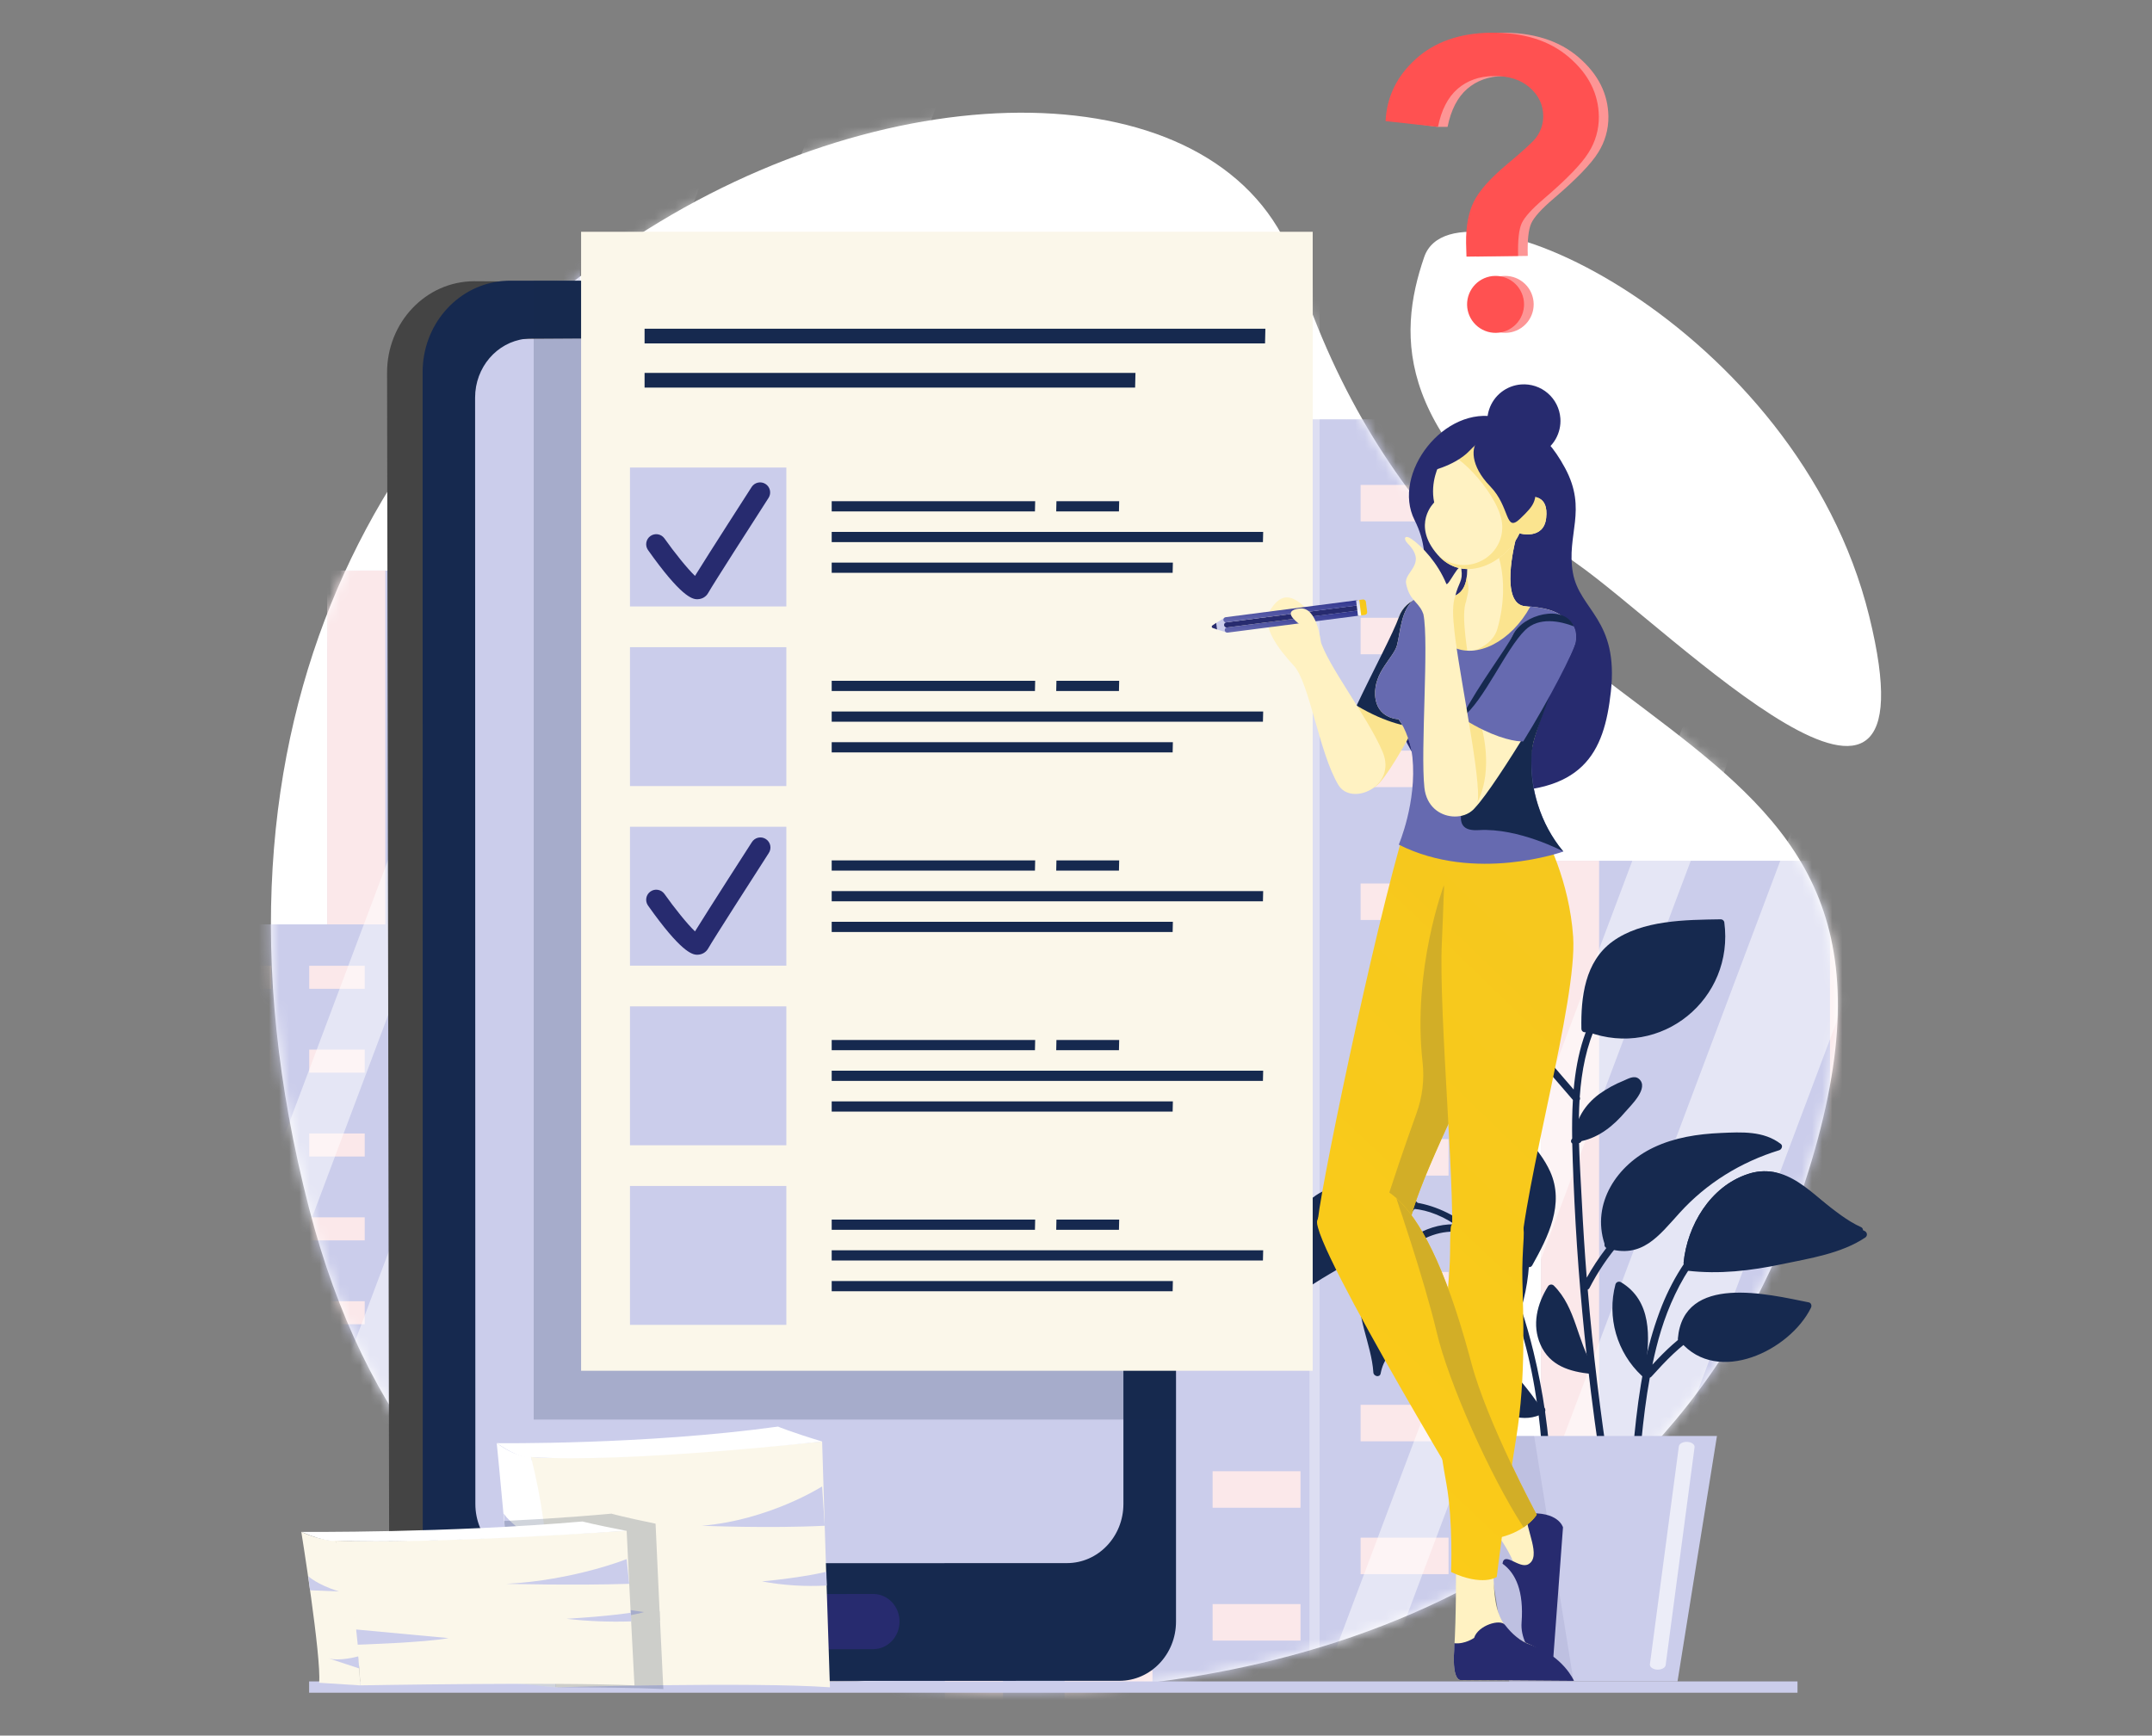 <svg width="212" height="171" viewBox="0 0 212 171" fill="none" xmlns="http://www.w3.org/2000/svg">
<rect x="0" y="0" width="212" height="171" fill="#808080" stroke="none"/>
<g clip-path="url(#clip0_6164_60731)">
<path d="M97.115 166.522C121.601 167.324 165.663 159.578 178.791 113.264C191.919 66.951 144.341 77.624 127.743 26.556C115.363 -11.511 5.141 21.286 30.452 119.071C41.581 162.061 75.865 165.825 97.115 166.522Z" fill="url(#paint0_linear_6164_60731)"/>
<path d="M155.245 55.468C137.389 43.007 137.598 33.202 140.299 25.332C143.36 16.408 177.11 32.154 184.14 60.706C191.17 89.257 164.682 62.053 155.245 55.468Z" fill="url(#paint1_linear_6164_60731)"/>
<mask id="mask0_6164_60731" style="mask-type:luminance" maskUnits="userSpaceOnUse" x="26" y="11" width="156" height="156">
<path d="M97.115 166.522C121.601 167.324 165.663 159.578 178.791 113.264C191.919 66.951 144.341 77.624 127.743 26.556C115.363 -11.511 5.141 21.286 30.452 119.071C41.581 162.061 75.865 165.825 97.115 166.522Z" fill="white"/>
</mask>
<g mask="url(#mask0_6164_60731)">
<path d="M44.459 56.216V50.227H54.394V21.6H57.133V50.227H67.834V56.216H73.565V176.242H32.229V56.216H44.459Z" fill="#CBCDEB"/>
<path d="M32.229 164.186H37.961L37.961 56.217H32.229L32.229 164.186Z" fill="#fbe8ea"/>
<path d="M52.898 176.242H94.234L94.234 84.808H52.898L52.898 176.242Z" fill="#CBCDEB"/>
<path d="M52.897 176.242H58.629L58.629 84.808H52.897L52.897 176.242Z" fill="#fbe8ea"/>
<path d="M82.535 91.164H88.467V88.703H82.535V91.164Z" fill="#fbe8ea"/>
<path d="M72.546 91.164H78.478V88.703H72.546V91.164Z" fill="#fbe8ea"/>
<path d="M82.535 100.129H88.467V97.668H82.535V100.129Z" fill="#fbe8ea"/>
<path d="M72.546 100.129H78.478V97.668H72.546V100.129Z" fill="#fbe8ea"/>
<path d="M62.56 100.129H68.492V97.668H62.56V100.129Z" fill="#fbe8ea"/>
<path d="M82.535 109.092H88.467V106.63H82.535V109.092Z" fill="#fbe8ea"/>
<path d="M62.56 109.092H68.492V106.63H62.56V109.092Z" fill="#fbe8ea"/>
<path d="M72.546 113.574H78.478V111.113H72.546V113.574Z" fill="#fbe8ea"/>
<path d="M82.535 118.055H88.467V115.593H82.535V118.055Z" fill="#fbe8ea"/>
<path d="M72.546 122.537H78.478V120.076H72.546V122.537Z" fill="#fbe8ea"/>
<path d="M82.535 127.02H88.467V124.557H82.535V127.02Z" fill="#fbe8ea"/>
<path d="M62.56 127.02H68.492V124.557H62.56V127.02Z" fill="#fbe8ea"/>
<path d="M82.535 135.303H88.467V132.841H82.535V135.303Z" fill="#fbe8ea"/>
<path d="M72.546 135.303H78.478V132.841H72.546V135.303Z" fill="#fbe8ea"/>
<path d="M82.535 144.266H88.467V141.804H82.535V144.266Z" fill="#fbe8ea"/>
<path d="M72.546 144.266H78.478V141.804H72.546V144.266Z" fill="#fbe8ea"/>
<path d="M62.56 144.266H68.492V141.804H62.56V144.266Z" fill="#fbe8ea"/>
<path d="M82.535 153.23H88.467V150.769H82.535V153.23Z" fill="#fbe8ea"/>
<path d="M62.56 153.23H68.492V150.769H62.56V153.23Z" fill="#fbe8ea"/>
<path d="M72.546 157.711H78.478V155.25H72.546V157.711Z" fill="#fbe8ea"/>
<path d="M62.56 157.711H68.492V155.25H62.56V157.711Z" fill="#fbe8ea"/>
<path d="M82.535 162.193H88.467V159.732H82.535V162.193Z" fill="#fbe8ea"/>
<path d="M72.546 166.676H78.478V164.214H72.546V166.676Z" fill="#fbe8ea"/>
<path d="M151.8 176.242H193.136V84.808H151.8V176.242Z" fill="#CBCDEB"/>
<path d="M151.8 176.242H157.533V84.808H151.8V176.242Z" fill="#fbe8ea"/>
<path d="M93.082 176.242H148.543L148.543 41.317H93.082L93.082 176.242Z" fill="#CBCDEB"/>
<path d="M93.082 176.242H98.813L98.813 41.317H93.082L93.082 176.242Z" fill="#fbe8ea"/>
<path d="M134.039 51.373H142.7V47.778H134.039V51.373Z" fill="#fbe8ea"/>
<path d="M119.457 51.373H128.118V47.778H119.457V51.373Z" fill="#fbe8ea"/>
<path d="M134.039 64.463H142.7V60.867H134.039V64.463Z" fill="#fbe8ea"/>
<path d="M119.457 64.463H128.118V60.867H119.457V64.463Z" fill="#fbe8ea"/>
<path d="M104.873 64.463H113.534V60.867H104.873V64.463Z" fill="#fbe8ea"/>
<path d="M134.039 77.553H142.7V73.957H134.039V77.553Z" fill="#fbe8ea"/>
<path d="M104.873 77.553H113.534V73.957H104.873V77.553Z" fill="#fbe8ea"/>
<path d="M119.457 84.098H128.118V80.502H119.457V84.098Z" fill="#fbe8ea"/>
<path d="M134.039 90.643H142.7V87.047H134.039V90.643Z" fill="#fbe8ea"/>
<path d="M119.457 97.188H128.118V93.592H119.457V97.188Z" fill="#fbe8ea"/>
<path d="M134.039 103.73H142.7V100.135H134.039V103.73Z" fill="#fbe8ea"/>
<path d="M104.873 103.73H113.534V100.135H104.873V103.73Z" fill="#fbe8ea"/>
<path d="M134.039 115.828H142.7V112.233H134.039V115.828Z" fill="#fbe8ea"/>
<path d="M119.457 115.828H128.118V112.233H119.457V115.828Z" fill="#fbe8ea"/>
<path d="M134.039 128.916H142.7V125.321H134.039V128.916Z" fill="#fbe8ea"/>
<path d="M119.457 128.916H128.118V125.321H119.457V128.916Z" fill="#fbe8ea"/>
<path d="M104.873 128.916H113.534V125.321H104.873V128.916Z" fill="#fbe8ea"/>
<path d="M134.039 142.006H142.7V138.41H134.039V142.006Z" fill="#fbe8ea"/>
<path d="M104.873 142.006H113.534V138.41H104.873V142.006Z" fill="#fbe8ea"/>
<path d="M119.457 148.551H128.118V144.956H119.457V148.551Z" fill="#fbe8ea"/>
<path d="M104.873 148.551H113.534V144.956H104.873V148.551Z" fill="#fbe8ea"/>
<path d="M134.039 155.096H142.7V151.5H134.039V155.096Z" fill="#fbe8ea"/>
<path d="M119.457 161.641H128.118V158.045H119.457V161.641Z" fill="#fbe8ea"/>
<path d="M134.039 168.186H142.7V164.59H134.039V168.186Z" fill="#fbe8ea"/>
<path d="M104.873 168.186H113.534V164.59H104.873V168.186Z" fill="#fbe8ea"/>
<path d="M180.28 176.242H234.637L234.637 51.373H180.28V176.242Z" fill="#CBCDEB"/>
<path d="M180.278 176.242H185.896L185.896 51.373H180.278L180.278 176.242Z" fill="#fbe8ea"/>
<path d="M4.61 176.242H39.619L39.619 91.073H4.61L4.61 176.242Z" fill="#CBCDEB"/>
<path d="M30.463 97.422H35.931V95.153H30.463V97.422Z" fill="#fbe8ea"/>
<path d="M21.257 97.422H26.725V95.153H21.257V97.422Z" fill="#fbe8ea"/>
<path d="M30.463 105.686H35.931V103.416H30.463V105.686Z" fill="#fbe8ea"/>
<path d="M21.257 105.686H26.725V103.416H21.257V105.686Z" fill="#fbe8ea"/>
<path d="M30.463 113.947H35.931V111.679H30.463V113.947Z" fill="#fbe8ea"/>
<path d="M21.257 118.078H26.725V115.809H21.257V118.078Z" fill="#fbe8ea"/>
<path d="M30.463 122.209H35.931V119.94H30.463V122.209Z" fill="#fbe8ea"/>
<path d="M21.257 126.342H26.725V124.072H21.257V126.342Z" fill="#fbe8ea"/>
<path d="M30.463 130.473H35.931V128.204H30.463V130.473Z" fill="#fbe8ea"/>
<path d="M30.463 138.107H35.931V135.838H30.463V138.107Z" fill="#fbe8ea"/>
<path d="M21.257 138.107H26.725V135.838H21.257V138.107Z" fill="#fbe8ea"/>
<path d="M30.463 146.369H35.931V144.1H30.463V146.369Z" fill="#fbe8ea"/>
<path d="M21.257 146.369H26.725V144.1H21.257V146.369Z" fill="#fbe8ea"/>
<path d="M30.463 154.633H35.931V152.363H30.463V154.633Z" fill="#fbe8ea"/>
<path d="M21.257 158.764H26.725V156.494H21.257V158.764Z" fill="#fbe8ea"/>
<path d="M30.463 162.895H35.931V160.625H30.463V162.895Z" fill="#fbe8ea"/>
<path d="M21.257 167.025H26.725V164.757H21.257V167.025Z" fill="#fbe8ea"/>
<path opacity="0.35" d="M130 0H129V169H130V0Z" fill="white"/>
<path opacity="0.5" d="M33.75 166.027H22.237L83.965 1.854H95.479L33.75 166.027Z" fill="white"/>
<path opacity="0.5" d="M13.418 166.027H7.662L69.389 1.854H75.147L13.418 166.027Z" fill="white"/>
<path opacity="0.5" d="M82.165 166.028H76.408L129.33 19.48V31.287L82.165 166.028Z" fill="white"/>
<path opacity="0.5" d="M156.356 166.027H144.842L206.569 1.854H218.083L156.356 166.027Z" fill="white"/>
<path opacity="0.5" d="M136.025 166.027H130.267L191.995 1.854H197.751L136.025 166.027Z" fill="white"/>
</g>
<path d="M177.077 165.664H30.452V166.777H177.077V165.664Z" fill="#CBCDEB"/>
<path d="M111.879 32.388L44.361 32.529L44.625 158.574L112.143 158.432L111.879 32.388Z" fill="#CBCDEB"/>
<path d="M46.707 27.709L85.744 27.944L85.754 33.253L65.985 33.294L51.893 33.379C47.145 33.389 43.307 37.428 43.314 42.401L43.496 145.076C43.505 150.05 47.362 154.073 52.111 154.063L85.972 154.136L85.993 165.284L46.958 165.667C42.211 165.678 38.354 161.654 38.344 156.68L38.132 36.733C38.117 31.759 41.959 27.72 46.707 27.709Z" fill="#444444"/>
<path d="M115.827 33.485C115.827 30.257 113.331 27.646 110.257 27.646L52.576 27.655H50.227C50.032 27.655 49.828 27.662 49.635 27.679C49.482 27.686 49.33 27.702 49.179 27.727C44.926 28.272 41.633 32.061 41.633 36.665L41.648 156.609C41.657 161.379 45.186 165.278 49.667 165.595C49.861 165.612 50.056 165.619 50.252 165.619H51.992L110.281 165.603C113.355 165.603 115.852 162.993 115.852 159.773V139.861L115.827 33.485ZM110.656 39.161L110.671 139.867V148.177C110.671 151.397 108.184 154.007 105.11 154.007L52.399 154.024C49.325 154.024 46.829 151.405 46.829 148.184L46.804 39.17C46.804 36.185 48.952 33.72 51.715 33.387C51.934 33.355 52.154 33.338 52.375 33.339H59.125L105.085 33.331C108.159 33.326 110.656 35.936 110.656 39.156V39.161Z" fill="#16294f"/>
<path d="M71.707 162.519L86.017 162.488C87.45 162.487 88.616 161.265 88.616 159.763C88.616 158.26 87.45 157.044 86.013 157.047L71.703 157.077C70.269 157.077 69.107 158.301 69.11 159.804C69.112 161.306 70.272 162.522 71.707 162.519Z" fill="#272B6F"/>
<path opacity="0.2" d="M115.852 139.861H52.576V27.641H110.255C113.329 27.641 115.825 30.251 115.825 33.479L115.852 139.861Z" fill="#16294f"/>
<path d="M169.863 90.843C169.842 90.766 169.796 90.698 169.732 90.65C169.669 90.602 169.591 90.576 169.511 90.576C166.071 90.631 161.76 90.641 158.847 92.768C156.135 94.749 155.728 98.246 155.788 101.362C155.796 101.695 156.165 101.786 156.374 101.645C156.384 101.645 156.39 101.657 156.401 101.661C163.63 104.366 170.888 98.425 169.863 90.843ZM153.205 104.914C153.232 102.52 152.675 100.098 150.837 98.436C148.729 96.528 145.678 95.444 143.187 94.149C142.934 94.019 142.527 94.244 142.657 94.562C143.784 97.424 143.626 100.934 145.618 103.425C147.314 105.545 150.176 106.258 152.712 105.476C152.902 105.311 153.069 105.122 153.21 104.914H153.205ZM175.44 112.716C173.744 111.405 171.567 111.538 169.521 111.628C167.251 111.726 164.969 112.074 162.901 113.057C159.297 114.77 156.767 118.553 158.069 122.557C158.047 122.646 158.06 122.739 158.105 122.818C158.15 122.897 158.224 122.955 158.311 122.981C161.745 124.069 163.399 121.775 165.471 119.492C168.121 116.567 171.513 114.484 175.278 113.326C175.513 113.254 175.667 112.894 175.44 112.716Z" fill="#16294f"/>
<path d="M183.656 121.268C183.611 121.252 183.567 121.232 183.524 121.21C182.067 120.583 180.762 119.394 179.436 118.25C179.436 118.244 179.428 118.244 179.421 118.235C177.97 116.982 176.491 115.797 174.763 115.479C174.749 115.474 174.734 115.472 174.719 115.473C173.86 115.323 172.976 115.396 172.154 115.685C168.48 116.909 166.218 120.737 165.856 124.416C165.85 124.491 165.87 124.566 165.913 124.628C165.907 124.651 165.9 124.665 165.892 124.688C165.876 124.743 165.871 124.801 165.879 124.858C165.887 124.915 165.907 124.97 165.939 125.018C165.97 125.066 166.011 125.108 166.059 125.139C166.108 125.17 166.163 125.19 166.22 125.197C169.369 125.567 172.46 125.204 175.548 124.555C178.282 123.98 181.378 123.513 183.749 121.932C184.016 121.749 183.947 121.385 183.656 121.268ZM178.186 128.317C174.167 127.511 165.859 125.466 165.292 131.873C165.287 131.913 165.289 131.954 165.3 131.993C165.311 132.032 165.329 132.069 165.354 132.101C165.379 132.132 165.411 132.159 165.446 132.178C165.482 132.197 165.521 132.209 165.562 132.213C169.211 136.494 176.306 133.098 178.403 128.851C178.504 128.656 178.433 128.366 178.186 128.317ZM152.71 115.429C151.644 113.068 149.168 110.63 146.728 109.741C146.504 109.658 146.265 109.87 146.267 110.091C146.308 114.743 145.166 122.063 150.225 124.635C150.259 124.65 150.295 124.66 150.331 124.664C150.466 124.867 150.795 124.942 150.947 124.664C152.508 121.878 154.148 118.613 152.71 115.429ZM139.537 118.389C137.066 116.369 133.163 115.93 130.289 117.39C126.302 119.414 127.018 124.216 126.409 127.917C126.351 128.275 126.727 128.525 127.019 128.271C130.959 124.816 136.453 123.459 139.461 118.933C139.654 118.819 139.755 118.567 139.537 118.389ZM139.562 122.05C139.516 121.977 139.444 121.923 139.361 121.899C139.278 121.875 139.19 121.882 139.111 121.919C139.063 121.847 138.989 121.797 138.905 121.777C138.82 121.757 138.732 121.77 138.657 121.813C136.681 122.896 134.366 124.41 133.978 126.795C133.513 129.642 135.113 132.421 135.294 135.225C135.32 135.612 135.93 135.755 136.011 135.324C136.516 132.628 139.31 131.402 140.337 128.974C141.183 126.987 140.736 123.845 139.562 122.05ZM151.745 138.59C149.425 135.332 147.04 132.548 143.01 131.527C142.719 131.454 142.416 131.787 142.599 132.057C143.506 133.421 143.488 134.969 144.248 136.344C144.698 137.16 145.437 137.768 146.212 138.252C147.929 139.339 150.146 140.324 152.061 139.226C152.45 139.014 152.131 138.436 151.745 138.59ZM156.977 134.743C156.97 134.705 156.956 134.67 156.937 134.637C155.347 132.093 155.273 128.856 153.072 126.665C153.032 126.626 152.984 126.597 152.931 126.58C152.878 126.562 152.822 126.557 152.768 126.564C152.713 126.571 152.66 126.591 152.613 126.621C152.567 126.651 152.528 126.691 152.499 126.739C151.42 128.467 150.897 130.543 151.757 132.481C152.686 134.576 154.637 135.15 156.764 135.368C157.137 135.41 157.198 134.952 156.977 134.743ZM161.448 106.291C160.993 105.912 160.388 106.291 159.938 106.48C159.086 106.824 158.278 107.268 157.531 107.803C156.153 108.83 155.205 110.286 155.119 112.005C155.108 112.048 155.105 112.093 155.111 112.137C155.111 112.188 155.1 112.236 155.1 112.287C155.1 112.7 155.672 112.749 155.802 112.43C157.567 112.043 158.962 110.905 160.119 109.542C160.651 108.917 162.51 107.18 161.448 106.291ZM162.247 135.031C162.192 134.979 162.141 134.925 162.093 134.867C162.548 131.757 162.741 128.155 159.679 126.327C159.63 126.3 159.576 126.283 159.52 126.28C159.465 126.276 159.409 126.285 159.357 126.306C159.305 126.327 159.259 126.36 159.222 126.401C159.185 126.443 159.157 126.492 159.142 126.546C158.722 128.14 158.742 129.819 159.197 131.403C159.653 132.988 160.529 134.42 161.732 135.547C162.074 135.879 162.589 135.359 162.247 135.031Z" fill="#16294f"/>
<path d="M183.342 120.906C181.993 120.307 180.726 119.271 179.436 118.256C179.436 118.249 179.428 118.249 179.421 118.241C177.937 117.069 176.44 115.916 174.763 115.485C174.749 115.48 174.734 115.477 174.719 115.479C173.86 115.328 172.976 115.401 172.153 115.691C168.48 116.915 166.217 120.742 165.856 124.422C165.85 124.497 165.87 124.572 165.913 124.634C165.907 124.656 165.899 124.671 165.892 124.693C165.955 124.691 166.017 124.674 166.072 124.643C166.127 124.613 166.175 124.569 166.21 124.517C166.286 124.507 166.357 124.469 166.407 124.411C167.603 123.139 168.878 121.948 170.132 120.73C170.737 120.147 171.328 119.411 172.013 118.928C173.47 117.886 174.724 118.08 176.253 118.527C178.082 119.057 179.751 120.011 181.413 120.917C182.033 121.266 182.637 121.859 183.344 121.537C183.402 121.508 183.45 121.462 183.482 121.406C183.515 121.349 183.53 121.284 183.526 121.219C183.531 121.155 183.516 121.09 183.483 121.034C183.45 120.977 183.401 120.933 183.342 120.906Z" fill="#16294f"/>
<path d="M151.066 133.175C150.719 131.762 150.324 130.331 149.849 128.935C149.849 128.922 149.863 128.915 149.867 128.902C150.514 126.702 150.774 124.407 150.638 122.118C150.704 122.109 150.766 122.081 150.816 122.038C150.867 121.994 150.903 121.937 150.922 121.873C151.341 120.545 151.52 119.154 151.452 117.763C151.43 117.296 150.7 117.294 150.724 117.763C150.769 118.721 150.692 119.68 150.494 120.618C150.347 119.528 150.112 118.452 149.792 117.4C149.655 116.951 148.951 117.143 149.089 117.593C150.11 120.882 150.22 124.386 149.407 127.733C148.725 125.994 147.868 124.333 146.719 122.863C144.019 119.406 139.11 117.305 135.222 118.936C135.219 118.864 135.192 118.796 135.145 118.742C135.098 118.688 135.034 118.651 134.964 118.638C134.231 118.456 133.47 118.421 132.724 118.535C131.978 118.648 131.262 118.909 130.618 119.301C130.216 119.543 130.583 120.174 130.985 119.931C132.035 119.286 133.288 119.057 134.498 119.288C133.533 119.843 132.701 120.603 132.06 121.514C131.786 121.895 132.418 122.256 132.69 121.883C134.553 119.296 137.942 118.483 140.909 119.445C141.757 119.726 142.561 120.124 143.299 120.626C140.194 120.561 137.838 122.64 135.714 124.712C135.378 125.039 135.893 125.553 136.23 125.228C136.654 124.816 137.078 124.402 137.524 124.008C137.402 124.743 137.379 125.492 137.457 126.234C137.504 126.696 138.234 126.7 138.185 126.234C138.083 125.287 138.155 124.33 138.397 123.409C138.409 123.364 138.411 123.316 138.404 123.27C139.906 122.083 141.584 121.219 143.646 121.362C143.722 121.371 143.8 121.351 143.862 121.306C143.924 121.26 143.967 121.193 143.981 121.117C145.635 122.423 146.935 124.191 147.879 126.07C149.753 129.795 150.822 134.056 151.427 138.321C149.933 137.942 148.584 137.131 147.549 135.989C147.231 135.641 146.718 136.159 147.034 136.504C147.558 137.078 148.159 137.577 148.819 137.988C148.398 137.991 147.977 137.962 147.561 137.901C147.103 137.83 146.904 138.537 147.367 138.604C148.061 138.716 148.765 138.752 149.467 138.71C149.532 138.707 149.594 138.686 149.647 138.65C149.701 138.614 149.743 138.564 149.77 138.505C150.313 138.758 150.882 138.952 151.466 139.086C151.489 139.089 151.512 139.089 151.536 139.086C151.803 141.154 151.96 143.214 152.059 145.209C152.081 145.676 152.811 145.68 152.787 145.209C152.604 141.151 152.027 137.121 151.066 133.175Z" fill="#16294f"/>
<path d="M163.162 118.192C162.51 118.665 161.883 119.171 161.282 119.708C161.627 118.417 162.197 117.197 162.966 116.104C163.236 115.719 162.604 115.354 162.336 115.736C161.388 117.078 160.728 118.602 160.397 120.211C160.377 120.306 160.395 120.405 160.448 120.487C158.818 122.079 157.426 123.897 156.314 125.885C156.115 123.373 155.954 120.858 155.829 118.339C155.742 116.551 155.603 114.548 155.552 112.486C156.4 111.349 157.288 110.231 158.599 109.615C159.023 109.416 158.653 108.788 158.231 108.986C157.119 109.507 156.284 110.373 155.535 111.318C155.535 110.351 155.547 109.377 155.605 108.411C155.636 108.361 155.654 108.305 155.657 108.246C155.661 108.188 155.65 108.13 155.625 108.076C155.992 102.93 157.533 98.067 162.466 95.794C162.89 95.598 162.521 94.969 162.097 95.165C160.928 95.695 159.863 96.43 158.951 97.333C158.911 96.627 159.025 95.92 159.286 95.262C159.457 94.826 158.756 94.636 158.583 95.069C158.223 96.001 158.121 97.014 158.289 97.999C158.293 98.013 158.298 98.026 158.305 98.039C156.207 100.541 155.337 103.883 155.026 107.347L151.858 103.669C151.914 103.642 151.96 103.598 151.99 103.544C152.021 103.489 152.033 103.427 152.025 103.365C151.969 102.35 151.629 101.372 151.046 100.54C150.777 100.16 150.144 100.524 150.416 100.908C150.847 101.516 151.13 102.217 151.242 102.954L150.064 101.588C149.758 101.233 149.245 101.749 149.549 102.104C151.349 104.194 153.149 106.283 154.95 108.372C154.872 109.644 154.862 110.927 154.88 112.18L154.831 112.244C154.805 112.275 154.787 112.311 154.775 112.35C154.764 112.388 154.761 112.429 154.767 112.469C154.772 112.508 154.785 112.547 154.806 112.581C154.827 112.615 154.854 112.645 154.887 112.668C154.912 113.896 154.961 115.094 155.006 116.22C155.239 122.033 155.676 127.831 156.317 133.614C155.005 132.889 154.284 131.523 153.63 130.213C153.418 129.789 152.792 130.161 153 130.582C153.751 132.084 154.611 133.656 156.207 134.386C156.268 134.413 156.336 134.422 156.403 134.413C156.823 138.127 157.321 141.829 157.898 145.52C157.971 145.982 158.674 145.786 158.6 145.327C157.653 139.265 156.923 133.176 156.412 127.061C156.486 127.034 156.547 126.978 156.581 126.907C158.229 123.705 160.608 120.935 163.524 118.822C163.906 118.548 163.542 117.916 163.162 118.192Z" fill="#16294f"/>
<path d="M175.218 118.767C173.76 118.742 172.318 119.074 171.018 119.736C171.557 119.159 172.143 118.627 172.769 118.146C173.136 117.865 172.769 117.232 172.4 117.517C171.184 118.445 170.11 119.546 169.212 120.784C169.18 120.827 169.159 120.876 169.149 120.929C166.684 122.865 164.861 125.819 163.725 128.64C163.048 130.355 162.514 132.124 162.129 133.927C161.723 133.244 161.493 132.478 161.242 131.724C161.04 131.122 160.857 130.576 160.298 130.226C159.9 129.976 159.532 130.606 159.93 130.854C160.52 131.223 160.657 132.291 160.869 132.904C161.081 133.501 161.305 134.07 161.672 134.583C161.704 134.63 161.746 134.668 161.795 134.695C161.844 134.722 161.899 134.737 161.955 134.738C161.072 139.145 160.827 143.725 160.404 148.138C160.359 148.604 161.089 148.602 161.134 148.138C161.527 144.03 161.781 139.828 162.525 135.741C162.584 135.723 162.637 135.69 162.678 135.645C164.056 134.123 165.482 132.594 167.219 131.537C167.741 132.022 168.359 132.392 169.034 132.622C169.48 132.775 169.67 132.071 169.228 131.92C168.74 131.753 168.287 131.498 167.891 131.168C168.378 130.913 168.887 130.702 169.411 130.539C169.86 130.405 169.669 129.7 169.217 129.837C168.528 130.046 167.863 130.331 167.235 130.685C167.179 130.69 167.125 130.708 167.077 130.736C167.028 130.765 166.987 130.804 166.956 130.851C165.382 131.789 164.047 133.085 162.784 134.455C163.025 133.307 163.3 132.169 163.648 131.048C164.351 128.776 165.465 126.258 167.017 124.158C167.029 124.159 167.042 124.159 167.055 124.158C167.882 123.882 168.734 123.685 169.599 123.569C170.061 123.506 169.865 122.804 169.406 122.866C168.865 122.943 168.329 123.052 167.801 123.191C169.703 120.995 172.161 119.453 175.221 119.511C175.692 119.505 175.692 118.776 175.218 118.767Z" fill="#16294f"/>
<path d="M169.143 141.479L168.563 145.09L167.521 151.559L165.257 165.665H148.675L146.409 151.559L145.368 145.09L144.789 141.479H169.143Z" fill="#CBCDEB"/>
<path opacity="0.08" d="M151.711 145.09L151.133 141.479H144.789L145.368 145.09L146.409 151.559L148.675 165.665H155.019L152.753 151.559L151.711 145.09Z" fill="#262A6E"/>
<path opacity="0.64" d="M163.313 164.501H163.247C162.823 164.478 162.505 164.24 162.538 163.971L165.388 142.511C165.424 142.241 165.793 142.036 166.227 142.063C166.661 142.089 166.969 142.325 166.936 142.593L164.088 164.054C164.053 164.31 163.713 164.501 163.313 164.501Z" fill="white"/>
<path d="M129.318 22.836H57.246V135.056H129.318V22.836Z" fill="#FBF7EA"/>
<path d="M77.465 46.066H62.061V59.751H77.465V46.066Z" fill="#CBCDEB"/>
<path d="M77.465 63.764H62.061V77.447H77.465V63.764Z" fill="#CBCDEB"/>
<path d="M77.465 81.459H62.061V95.144H77.465V81.459Z" fill="#CBCDEB"/>
<path d="M77.465 99.154H62.061V112.839H77.465V99.154Z" fill="#CBCDEB"/>
<path d="M77.465 116.85H62.061V130.533H77.465V116.85Z" fill="#CBCDEB"/>
<path d="M81.933 49.381V50.387H101.955L101.978 49.381H81.933Z" fill="#16294f"/>
<path d="M81.933 52.406V53.411H124.415L124.439 52.406H81.933Z" fill="#16294f"/>
<path d="M81.933 55.43V56.436H115.52L115.543 55.43H81.933Z" fill="#16294f"/>
<path d="M104.051 50.387H110.231L110.254 49.381H104.073L104.051 50.387Z" fill="#16294f"/>
<path d="M63.499 32.387V33.833H124.624L124.657 32.387H63.499Z" fill="#16294f"/>
<path d="M63.499 36.74V38.186H111.824L111.858 36.74H63.499Z" fill="#16294f"/>
<path d="M81.933 67.076V68.082H101.955L101.978 67.076H81.933Z" fill="#16294f"/>
<path d="M81.933 70.103V71.107H124.415L124.439 70.103H81.933Z" fill="#16294f"/>
<path d="M81.933 73.127V74.133H115.52L115.543 73.127H81.933Z" fill="#16294f"/>
<path d="M104.051 68.082H110.231L110.254 67.076H104.073L104.051 68.082Z" fill="#16294f"/>
<path d="M81.933 84.773V85.778H101.955L101.978 84.773H81.933Z" fill="#16294f"/>
<path d="M81.933 87.797V88.803H124.415L124.439 87.797H81.933Z" fill="#16294f"/>
<path d="M81.933 90.822V91.827H115.52L115.543 90.822H81.933Z" fill="#16294f"/>
<path d="M104.051 85.778H110.231L110.254 84.773H104.073L104.051 85.778Z" fill="#16294f"/>
<path d="M81.933 102.469V103.474H101.955L101.978 102.469H81.933Z" fill="#16294f"/>
<path d="M81.933 105.492V106.498H124.415L124.439 105.492H81.933Z" fill="#16294f"/>
<path d="M81.933 108.518V109.524H115.52L115.543 108.518H81.933Z" fill="#16294f"/>
<path d="M104.051 103.474H110.231L110.254 102.469H104.073L104.051 103.474Z" fill="#16294f"/>
<path d="M81.933 120.164V121.17H101.955L101.978 120.164H81.933Z" fill="#16294f"/>
<path d="M81.933 123.189V124.194H124.415L124.439 123.189H81.933Z" fill="#16294f"/>
<path d="M81.933 126.215V127.22H115.52L115.543 126.215H81.933Z" fill="#16294f"/>
<path d="M104.051 121.17H110.231L110.254 120.164H104.073L104.051 121.17Z" fill="#16294f"/>
<path d="M68.67 94.065C68.174 94.065 67.056 93.769 63.826 89.203C63.681 88.988 63.626 88.725 63.673 88.47C63.719 88.216 63.864 87.989 64.075 87.84C64.286 87.69 64.548 87.629 64.804 87.67C65.059 87.711 65.289 87.85 65.443 88.058C66.441 89.467 67.722 91.062 68.466 91.768C69.857 89.519 73.863 83.288 74.058 82.991C74.126 82.877 74.217 82.778 74.324 82.7C74.431 82.621 74.553 82.565 74.682 82.535C74.812 82.505 74.946 82.501 75.077 82.523C75.208 82.546 75.333 82.595 75.444 82.667C75.556 82.738 75.652 82.832 75.727 82.942C75.802 83.052 75.854 83.175 75.88 83.305C75.906 83.436 75.906 83.57 75.879 83.7C75.852 83.83 75.8 83.953 75.724 84.063C74.213 86.411 70.197 92.671 69.773 93.436C69.674 93.616 69.531 93.768 69.358 93.877C69.184 93.986 68.985 94.049 68.78 94.061C68.747 94.064 68.711 94.065 68.67 94.065ZM68.67 59.039C68.174 59.039 67.056 58.742 63.826 54.176C63.681 53.961 63.626 53.699 63.673 53.444C63.719 53.189 63.864 52.963 64.075 52.813C64.286 52.663 64.548 52.603 64.804 52.643C65.059 52.684 65.289 52.823 65.443 53.031C66.441 54.441 67.722 56.035 68.466 56.741C69.857 54.492 73.863 48.267 74.058 47.964C74.203 47.749 74.426 47.6 74.68 47.548C74.934 47.495 75.198 47.545 75.416 47.685C75.634 47.825 75.788 48.045 75.846 48.298C75.904 48.551 75.86 48.816 75.724 49.037C74.213 51.384 70.197 57.645 69.773 58.41C69.675 58.59 69.532 58.742 69.358 58.851C69.184 58.96 68.985 59.023 68.78 59.034C68.747 59.037 68.711 59.039 68.67 59.039Z" fill="#272B6F"/>
<path d="M149.415 154.991C149.131 153.613 148.265 152.173 147.083 150.603L150.276 148.568C151.114 149.973 151.386 150.764 152.993 152.449C154.053 153.563 153.199 157.066 150.529 157.723C150.398 157.753 149.833 157.03 149.415 154.991Z" fill="#FFF2C2"/>
<path d="M150.56 154.12C149.671 154.616 148.184 152.807 148.016 154.061C149.337 155.015 150.123 156.791 149.895 159.868C149.683 162.671 152.894 165.026 152.894 165.026L153.975 150.483C153.975 150.483 153.54 148.853 150.371 149.132C150.262 150.655 151.903 153.371 150.56 154.12Z" fill="#272B6F"/>
<path d="M150.655 162.003C146.123 160.079 147.588 155.707 146.854 152.898L143.434 154.187C143.434 154.187 143.473 159.307 143.254 162.569C143.034 165.83 143.963 165.537 143.963 165.537L155.06 165.618C155.06 165.618 153.816 163.344 150.655 162.003Z" fill="#FFF2C2"/>
<path d="M150.761 162.047C149.779 161.715 148.959 161.005 148.262 160.1C147.812 159.464 145.597 160.145 145.221 161.372C145.221 161.372 144.331 162.014 143.273 161.902C143.273 162.128 143.268 162.348 143.254 162.561C143.033 165.824 143.963 165.529 143.963 165.529L155.06 165.611C155.06 165.611 154.018 163.146 150.761 162.047Z" fill="#272B6F"/>
<path d="M138.469 81.389C135.411 91.3 129.573 119.437 129.811 120.667C130.092 122.117 137.538 127.014 138.802 120.765C140.77 111.041 159.032 84.619 147.23 76.867C142.899 74.024 139.401 78.376 138.469 81.389Z" fill="url(#paint2_linear_6164_60731)"/>
<path d="M150.372 80.671C149.663 79.096 148.64 77.794 147.23 76.868C147.101 76.784 146.973 76.707 146.846 76.634L146.804 76.611C146.203 76.265 145.537 76.047 144.848 75.969C146.081 83.619 145.577 91.049 144.311 97.633L142.246 87.215C142.246 87.215 139.11 95.506 140.145 104.68C140.33 106.374 140.124 108.089 139.542 109.691C136.975 116.818 135.659 121.457 135.269 122.061C135.859 121.743 136.944 122.32 138.025 122.67C138.369 122.203 138.64 121.579 138.804 120.762C140.519 112.281 154.638 91.085 150.372 80.671Z" fill="#D2AE27"/>
<path d="M154.975 92.284C154.602 86.839 152.357 82.388 151.57 81.17C150.276 79.17 146.193 77.656 144.099 80.828C142.005 84 142.39 85.706 142.044 92.806C141.697 99.906 143.548 118.693 142.952 123.881C142.356 129.069 149.366 131.974 149.734 124.343C150.102 116.712 155.407 98.583 154.975 92.284Z" fill="url(#paint3_linear_6164_60731)"/>
<path d="M149.973 125.993C149.947 124.519 150.013 123.465 150.1 121.995C150.47 115.733 143.064 119.295 142.918 120.948C142.734 123.022 143.138 124.177 142.11 131.296C141.082 138.415 141.832 142.487 142.498 146.242C143.164 149.996 142.949 154.887 142.949 154.887C146.061 156.335 147.45 155.375 147.45 155.375C147.45 155.375 148.373 147.751 149.367 141.658C150.36 135.565 150.039 129.436 149.973 125.993Z" fill="url(#paint4_linear_6164_60731)"/>
<path d="M151.387 149.237C151.387 149.237 151.05 149.802 150.221 150.392C150.18 150.423 150.135 150.454 150.089 150.483C149.359 150.975 148.287 151.468 146.789 151.657C146.789 151.657 129.072 122.497 129.765 120.24C130.076 119.219 133.369 114.294 137.554 118.04C139.81 120.06 142.324 124.597 144.769 133.622C144.83 133.834 144.887 134.053 144.944 134.271C146.526 140.238 151.387 149.237 151.387 149.237Z" fill="url(#paint5_linear_6164_60731)"/>
<path d="M149.851 37.877C149.141 37.931 148.462 38.194 147.901 38.633C147.34 39.072 146.922 39.668 146.699 40.345C146.476 41.022 146.459 41.749 146.65 42.436C146.841 43.122 147.23 43.737 147.77 44.202C148.31 44.667 148.975 44.961 149.683 45.048C150.39 45.135 151.107 45.011 151.743 44.69C152.379 44.37 152.907 43.868 153.258 43.248C153.609 42.629 153.769 41.919 153.717 41.208C153.682 40.735 153.555 40.274 153.342 39.851C153.129 39.427 152.834 39.05 152.475 38.741C152.116 38.431 151.699 38.196 151.249 38.048C150.799 37.9 150.324 37.842 149.851 37.877Z" fill="#272B6F"/>
<path d="M154.949 56.426C154.286 52.702 156.414 50.261 154.179 46.114C151.945 41.968 149.747 41.645 147.629 41.132C142.258 39.838 137.064 46.696 139.353 51.239C141.473 55.442 139.702 58.9 138.134 62.54C136.566 66.18 136.412 77.458 146.209 77.941C156.005 78.424 158.025 74.15 158.689 68.167C159.484 61.005 155.608 60.151 154.949 56.426Z" fill="#272B6F"/>
<path d="M135.591 77.423C135.413 77.565 135.219 77.683 135.012 77.776C133.124 78.624 130.833 77.001 131.585 74.637C132.267 72.496 136.828 63.575 137.824 60.771C138.9 57.741 144.339 58.109 143.925 61.737C143.837 62.517 142.219 66.027 140.364 69.659C138.285 73.733 136.472 76.732 135.591 77.423Z" fill="#FBE48F"/>
<path d="M137.63 61.332C137.082 64.255 134.271 73.717 133.973 75.944C133.871 76.66 134.007 77.39 134.36 78.021C134.42 77.602 135.791 71.137 136.149 69.497C136.842 66.302 138.262 61.836 141.458 60.381C142.271 60.001 143.17 59.844 144.064 59.927C142.279 58.733 137.906 59.851 137.63 61.332Z" fill="#FBE48F"/>
<path d="M142.417 58.91C143.454 59.302 144.203 60.202 144.041 61.619C144.014 61.863 143.873 62.379 143.636 63.089C142.61 66.037 141.331 68.891 139.814 71.618C138.925 71.694 136.616 71.294 133.643 69.519C135.288 66.04 137.269 62.342 137.825 60.771C138.479 58.924 140.8 58.295 142.417 58.91Z" fill="#16294f"/>
<path d="M150.896 73.877C151.155 72.364 151.778 70.992 153.451 65.821C154.104 63.807 154.829 62.244 154.368 61.302C153.784 60.111 151.752 59.811 150.296 59.733C147.666 59.589 149.279 53.316 149.279 53.316C148.947 51.971 144.564 51.964 144.535 56.206C144.507 60.448 140.44 58.268 139.403 58.998C137.981 60.001 137.959 62.358 137.618 63.59C137.276 64.822 135.341 66.201 135.468 68.511C135.595 70.822 137.77 70.86 137.77 70.86C138.498 71.794 139.042 73.429 139.229 74.564C139.674 77.275 138.911 80.182 138.911 80.182C146.443 83.987 151.965 81.06 151.965 81.06C151.965 81.06 150.122 78.409 150.896 73.877Z" fill="#FFF2C2"/>
<path d="M150.296 59.734C147.666 59.59 149.279 53.317 149.279 53.317C149.094 52.575 147.661 52.238 146.417 52.815C147.221 53.069 148.972 56.767 147.515 61.952C147.102 63.425 145.443 64.218 143.945 64.428C143.945 64.428 153.204 66.581 153.449 65.822C154.104 63.807 151.752 59.812 150.296 59.734Z" fill="#FBE48F"/>
<path d="M144.284 61.863C144.114 59.907 144.423 59.282 144.423 59.282C144.786 57.77 144.674 58.021 144.503 56.781C144.504 56.777 144.504 56.773 144.503 56.77C144.171 59.819 141.255 58.698 139.879 58.849C140.258 59.671 140.821 59.925 141.187 60.701C141.226 60.786 141.265 60.883 141.303 60.99C141.864 63.754 141.004 74.405 141.4 78.067C141.799 81.771 146.594 81.602 146.685 79.073C146.798 75.916 144.518 65.425 144.287 61.868C144.287 61.866 144.286 61.864 144.284 61.863Z" fill="#FBE48F"/>
<path d="M153.977 83.858C154.001 83.884 154.015 83.897 154.015 83.897C154.015 83.897 145.323 87.021 137.797 83.218C137.797 83.218 139.59 79.05 139.143 74.607C139.027 73.462 138.501 71.794 137.771 70.861C137.771 70.861 135.596 70.824 135.471 68.513C135.346 66.202 137.273 64.822 137.618 63.59C137.962 62.357 137.981 60.001 139.404 59.001C139.699 58.789 140.243 58.818 140.87 58.867C140.744 61.031 141.506 62.895 143.053 63.707C145.458 64.969 148.877 63.206 150.755 59.764C151.433 59.81 152.104 59.934 152.753 60.132C153.477 60.367 154.088 60.733 154.367 61.304C154.393 61.356 154.416 61.41 154.433 61.466C154.751 62.42 154.07 63.922 153.451 65.823C151.779 70.993 151.001 72.345 150.896 73.879C150.866 74.331 150.855 74.766 150.862 75.19C150.878 76.54 151.082 77.88 151.469 79.174C151.481 79.222 151.497 79.272 151.515 79.322C152.353 82.016 153.732 83.594 153.977 83.858Z" fill="#666AB0"/>
<path d="M153.977 83.857C154.001 83.883 154.015 83.896 154.015 83.896C154.015 83.896 149.626 81.55 145.665 81.788C142.848 81.956 144.1 79.518 144.865 76.8L145.873 73.21C146.468 73.118 147.027 72.862 147.485 72.471C147.944 72.08 148.285 71.569 148.471 70.996C149.001 69.338 148.057 67.335 146.333 66.849C146.333 66.849 154.087 60.732 154.366 61.303C154.392 61.355 154.415 61.41 154.432 61.465C154.763 62.419 154.181 63.954 153.562 65.859C151.891 71.028 151.089 72.378 150.929 73.921C150.885 74.355 150.864 74.776 150.861 75.186C150.858 76.537 151.062 77.881 151.468 79.17C151.48 79.218 151.496 79.268 151.514 79.318C152.039 80.974 152.875 82.514 153.977 83.857Z" fill="#16294f"/>
<path d="M131.844 77.334C129.947 74.162 128.997 67.247 127.462 65.591C125.927 63.935 124.192 61.645 125.118 60.138C125.891 58.882 126.775 58.369 128.115 59.446C128.963 60.13 129.407 60.547 130.045 62.996C130.683 65.446 134.782 70.673 136.214 74.099C137.634 77.494 133.128 79.48 131.844 77.334ZM149.63 49.033C149.63 49.033 147.574 43.757 145.799 43.657C144.023 43.558 142.619 43.75 141.817 45.716C141.817 45.716 140.85 47.462 141.287 49.509C141.287 49.509 139.014 51.67 141.622 54.653C144.231 57.636 148.386 55.413 149.687 52.551C149.687 52.551 152.077 53.24 152.317 51.028C152.556 48.816 151.112 48.749 149.63 49.033Z" fill="#FFF2C2"/>
<path d="M149.63 49.032C149.63 49.032 147.574 43.757 145.799 43.657C144.379 43.578 143.2 43.688 142.372 44.74C143.544 44.402 147.876 48.972 147.99 51.773C148.106 54.624 145.128 56.479 142.631 55.32C142.333 55.18 142.049 55.012 141.783 54.818C144.4 57.544 148.417 55.356 149.692 52.55C149.692 52.55 152.082 53.239 152.322 51.027C152.562 48.815 151.111 48.748 149.63 49.032Z" fill="#FBE48F"/>
<path d="M140.482 46.522C140.482 46.522 143.254 46.007 144.788 44.392C146.323 42.776 147.151 43.022 147.151 43.022C142.31 41.069 140.482 46.522 140.482 46.522Z" fill="#272B6F"/>
<path d="M145.657 43.357C144.915 43.993 144.809 45.867 146.804 47.915C148.798 49.963 148.245 52.544 149.756 51.104C151.266 49.663 151.277 49.431 151.366 47.519C151.455 45.606 147.285 41.963 145.657 43.357Z" fill="#272B6F"/>
<path d="M155.184 63.248C155.043 64.167 152.41 68.866 149.818 73.046C147.772 76.345 145.747 79.326 144.992 79.872C142.978 81.322 140.163 79.504 141.1 76.923C141.442 75.983 142.824 73.567 144.35 70.937C145.849 68.354 147.484 65.559 148.411 63.746C148.606 63.441 148.779 63.122 148.929 62.792C149.827 60.707 153.131 59.963 154.583 61.162C155.066 61.63 155.326 62.324 155.184 63.248Z" fill="#FFF2C2"/>
<path d="M145.935 71.594C145.935 71.594 147.192 75.671 145.585 78.971C143.978 82.272 144.048 72.047 144.048 72.047L144.869 70.775L145.935 71.594Z" fill="#FBE48F"/>
<path d="M155.234 63.211C155.093 64.12 152.629 68.894 150.06 73.046C149.989 73.046 149.908 73.046 149.816 73.046C148.845 73 146.842 72.493 144.348 70.937C144.225 70.861 144.102 70.783 143.979 70.702C145.444 67.901 147.393 65.402 148.408 63.746C148.603 63.441 148.777 63.122 148.927 62.792C149.825 60.707 153.129 59.963 154.581 61.162C155.1 61.586 155.382 62.26 155.234 63.211Z" fill="#666AB0"/>
<path d="M150.256 62.073C151.609 60.757 153.701 61.19 155.049 61.715C154.074 59.464 150.013 60.538 149.048 62.552C148.326 64.055 145.762 67.291 143.979 70.702L144.016 70.727C146.204 69.059 148.321 63.954 150.256 62.073Z" fill="#16294f"/>
<path d="M143.2 61.394C143.029 59.437 143.337 58.813 143.337 58.813C143.701 57.301 144.133 57.319 143.964 56.079C143.838 55.158 142.633 57.887 142.48 57.517C141.632 55.468 140.124 53.862 139.1 53.135C138.348 52.605 138.217 53.085 138.676 53.547C140.67 55.569 138.298 56.326 138.518 57.485C138.825 59.102 139.628 59.229 140.108 60.232C140.147 60.316 140.186 60.414 140.224 60.521C140.786 63.285 139.925 73.936 140.321 77.598C140.719 81.301 145.515 81.132 145.606 78.604C145.718 75.447 143.439 64.957 143.208 61.4L143.2 61.394Z" fill="#FFF2C2"/>
<path d="M151.387 149.236C151.387 149.236 151.05 149.801 150.221 150.392C150.18 150.422 150.135 150.454 150.089 150.485C146.739 145.342 142.678 136.13 141.537 131.271C140.915 128.634 139.886 125.221 139.009 122.473C138.363 120.459 137.804 118.788 137.554 118.047C139.81 120.067 142.324 124.604 144.77 133.629C144.83 133.841 144.887 134.06 144.945 134.279C146.526 140.238 151.387 149.236 151.387 149.236Z" fill="#D2AE27"/>
<path d="M119.818 61.37L119.901 62.021L120.905 62.336L120.712 60.815L119.818 61.37Z" fill="#CBCDEB"/>
<path d="M133.69 59.137L133.883 60.658L134.452 60.586C134.486 60.581 134.52 60.57 134.55 60.553C134.581 60.535 134.608 60.512 134.629 60.484C134.65 60.456 134.666 60.425 134.675 60.391C134.685 60.357 134.687 60.322 134.683 60.287L134.558 59.296C134.548 59.225 134.512 59.162 134.456 59.118C134.4 59.075 134.329 59.056 134.259 59.065L133.69 59.137Z" fill="url(#paint6_linear_6164_60731)"/>
<path d="M120.653 62.11C120.658 62.143 120.668 62.175 120.685 62.204C120.701 62.233 120.724 62.259 120.75 62.279C120.777 62.3 120.807 62.315 120.839 62.323C120.872 62.332 120.905 62.334 120.938 62.33L133.919 60.654L133.856 60.147L120.875 61.823C120.808 61.832 120.747 61.867 120.705 61.921C120.664 61.974 120.645 62.042 120.653 62.11Z" fill="url(#paint7_linear_6164_60731)"/>
<path d="M120.589 61.602C120.593 61.635 120.604 61.667 120.62 61.696C120.637 61.726 120.659 61.751 120.686 61.772C120.713 61.792 120.743 61.807 120.775 61.816C120.808 61.825 120.842 61.827 120.875 61.822L133.856 60.145L133.791 59.639L120.81 61.316C120.777 61.32 120.745 61.331 120.716 61.347C120.686 61.364 120.661 61.386 120.64 61.413C120.62 61.439 120.604 61.47 120.596 61.502C120.587 61.535 120.584 61.568 120.589 61.602Z" fill="#272B6F"/>
<path d="M120.522 61.095C120.526 61.128 120.537 61.16 120.553 61.19C120.57 61.219 120.592 61.245 120.619 61.265C120.646 61.286 120.676 61.301 120.708 61.31C120.741 61.318 120.775 61.321 120.808 61.316L133.789 59.639L133.724 59.133L120.743 60.81C120.676 60.819 120.615 60.853 120.574 60.907C120.532 60.96 120.514 61.028 120.522 61.095Z" fill="url(#paint8_linear_6164_60731)"/>
<path d="M133.588 59.155L133.781 60.676L134.097 60.636L133.904 59.115L133.588 59.155Z" fill="url(#paint9_linear_6164_60731)"/>
<path d="M119.462 61.87L119.897 62.02L119.814 61.369L119.432 61.626C119.411 61.64 119.394 61.659 119.383 61.682C119.372 61.706 119.368 61.731 119.371 61.757C119.374 61.782 119.384 61.806 119.4 61.826C119.417 61.846 119.438 61.861 119.462 61.87Z" fill="#272B6F"/>
<path d="M130.117 63.242C130.117 63.242 129.769 59.743 128.031 59.95C126.293 60.157 127.62 61.183 127.999 61.483C129.039 62.304 128.211 63.83 128.211 63.83L130.117 63.242Z" fill="#FFF2C2"/>
<path d="M150.505 25.215L145.417 25.284C145.393 24.552 145.381 24.106 145.379 23.946C145.356 22.296 145.61 20.934 146.142 19.862C146.674 18.79 147.75 17.578 149.368 16.224C150.984 14.869 151.95 13.983 152.267 13.568C152.738 12.945 152.987 12.183 152.975 11.402C152.96 10.31 152.512 9.381 151.631 8.613C150.75 7.846 149.57 7.473 148.091 7.493C146.666 7.514 145.48 7.936 144.532 8.76C143.585 9.584 142.942 10.831 142.605 12.501H141.651L137.44 11.931C137.555 9.546 138.544 7.509 140.408 5.819C142.271 4.13 144.733 3.264 147.794 3.222C151.013 3.18 153.587 3.988 155.515 5.647C157.443 7.305 158.421 9.252 158.449 11.488C158.463 12.736 158.115 13.962 157.447 15.017C156.765 16.131 155.291 17.655 153.026 19.59C151.854 20.59 151.129 21.392 150.852 21.996C150.575 22.599 150.459 23.672 150.505 25.215ZM145.477 30.026C145.472 29.658 145.539 29.292 145.676 28.95C145.812 28.608 146.015 28.296 146.272 28.032C146.529 27.768 146.836 27.557 147.174 27.411C147.513 27.266 147.877 27.188 148.245 27.184C148.989 27.174 149.707 27.46 150.24 27.979C150.773 28.498 151.078 29.207 151.088 29.951C151.098 30.695 150.812 31.413 150.293 31.945C149.774 32.479 149.064 32.784 148.321 32.794C147.952 32.799 147.586 32.732 147.244 32.595C146.902 32.459 146.589 32.256 146.325 31.999C146.061 31.742 145.85 31.436 145.705 31.097C145.559 30.759 145.482 30.395 145.477 30.026Z" fill="#FD9595"/>
<path d="M149.555 25.215L144.467 25.284C144.443 24.552 144.431 24.106 144.429 23.946C144.406 22.296 144.66 20.934 145.192 19.862C145.725 18.79 146.8 17.578 148.418 16.224C150.038 14.87 151.006 13.984 151.319 13.568C151.791 12.945 152.04 12.183 152.028 11.402C152.014 10.31 151.566 9.381 150.684 8.613C149.803 7.846 148.623 7.473 147.144 7.493C145.719 7.514 144.533 7.936 143.586 8.76C142.638 9.584 141.996 10.831 141.658 12.501L136.497 11.931C136.613 9.546 137.602 7.509 139.465 5.819C141.329 4.13 143.791 3.264 146.851 3.222C150.071 3.18 152.645 3.988 154.573 5.647C156.502 7.305 157.48 9.252 157.507 11.488C157.521 12.737 157.173 13.962 156.505 15.017C155.822 16.131 154.348 17.655 152.084 19.59C150.911 20.59 150.187 21.392 149.909 21.996C149.632 22.599 149.514 23.672 149.555 25.215ZM144.527 30.026C144.522 29.658 144.59 29.292 144.726 28.95C144.863 28.608 145.065 28.296 145.322 28.032C145.579 27.768 145.886 27.557 146.225 27.411C146.563 27.266 146.927 27.188 147.296 27.184C148.039 27.174 148.757 27.46 149.29 27.979C149.823 28.498 150.128 29.207 150.138 29.951C150.148 30.695 149.862 31.413 149.343 31.945C148.824 32.479 148.115 32.784 147.371 32.794C147.002 32.799 146.636 32.732 146.294 32.595C145.952 32.459 145.64 32.256 145.376 31.999C145.111 31.742 144.901 31.436 144.755 31.097C144.609 30.759 144.532 30.395 144.527 30.026Z" fill="#FF5151"/>
<path d="M52.313 143.559C52.313 143.559 54.729 158.929 54.729 166.243C54.729 166.243 74.167 165.693 81.759 166.243C81.759 166.243 81.26 151.211 80.99 142.025C80.989 142.029 59.559 144.108 52.313 143.559Z" fill="#FBF7EA"/>
<path d="M50.696 165.837C50.819 163.68 50.305 157.039 49.801 151.338C49.79 151.213 49.78 151.089 49.768 150.964C49.736 150.59 49.698 150.216 49.662 149.853C49.276 145.59 48.935 142.188 48.935 142.188C49.446 142.575 50 142.9 50.587 143.157C50.595 143.164 50.605 143.168 50.615 143.168C51.655 143.602 52.311 143.558 52.311 143.558C52.821 145.565 53.221 147.597 53.509 149.648C53.892 152.298 54.158 155.022 54.337 157.477L54.467 159.46C54.603 161.686 54.668 163.567 54.695 164.78C54.7 164.916 54.7 165.046 54.706 165.165C54.706 165.468 54.716 165.712 54.716 165.891C54.722 166.123 54.722 166.243 54.722 166.243L50.696 165.837Z" fill="url(#paint10_linear_6164_60731)"/>
<path d="M81.408 154.859C81.408 154.859 79.27 155.406 75.059 155.813C77.164 156.199 79.308 156.334 81.445 156.216L81.408 154.859ZM80.989 146.453C80.989 146.453 75.778 149.778 69.135 150.327C69.135 150.327 75.743 150.603 81.244 150.327L80.989 146.453ZM54.499 159.87C54.499 159.87 61.283 159.52 63.441 158.834L54.342 157.478L54.499 159.87ZM52.64 151.523L49.801 151.339H49.796L49.768 150.964L49.682 149.854L49.628 149.134C49.802 149.385 50.002 149.617 50.224 149.827C50.934 150.517 51.749 151.09 52.64 151.523ZM51.594 161.991L54.642 163.59L54.547 161.699C54.547 161.699 52.658 162.539 51.594 161.991Z" fill="#CBCDEB"/>
<path d="M48.94 142.188C48.94 142.188 63.441 142.379 76.643 140.557C76.643 140.557 77.826 141.064 80.989 142.026C80.989 142.026 61.732 144.189 52.313 143.559C52.313 143.559 51.586 143.972 48.94 142.188Z" fill="white"/>
<path opacity="0.2" d="M65.329 166.039C65.285 165.123 65.161 162.619 65.02 159.667H65.036L64.998 158.756H64.978C64.934 157.765 64.886 156.736 64.837 155.707C64.745 153.739 64.653 151.785 64.582 150.121C61.418 149.476 60.236 149.135 60.236 149.135C58.004 149.34 55.74 149.508 53.514 149.649L53.196 149.666C52.194 149.725 51.197 149.779 50.222 149.828C50.042 149.839 49.858 149.85 49.68 149.854H49.664C49.696 150.217 49.734 150.597 49.77 150.965L49.798 151.34H49.803C50.307 157.039 50.822 163.681 50.698 165.838L54.726 166.244C58.816 166.244 62.77 166.288 65.35 166.412C65.351 166.409 65.346 166.282 65.329 166.039Z" fill="#16294f"/>
<path d="M33.057 151.791C33.057 151.791 35.473 161.454 35.473 166.053C35.473 166.053 54.911 165.709 62.503 166.053C62.503 166.053 62.003 156.603 61.734 150.826C61.733 150.826 40.302 152.135 33.057 151.791Z" fill="#FBF7EA"/>
<path d="M33.057 151.791C33.057 151.791 31.639 151.849 29.684 150.93C29.684 150.93 31.669 163.267 31.44 165.797L35.468 166.054C35.468 166.054 35.386 157.342 33.057 151.791Z" fill="#FBF7EA"/>
<path d="M62.153 158.896C62.153 158.896 60.015 159.241 55.803 159.494C57.923 159.738 60.058 159.822 62.19 159.748L62.153 158.896ZM61.733 153.611C61.733 153.611 56.521 155.702 49.878 156.049C49.878 156.049 56.487 156.223 61.987 156.049L61.733 153.611ZM35.242 162.046C35.242 162.046 42.026 161.827 44.185 161.396L35.086 160.548L35.242 162.046ZM30.373 155.296C30.373 155.296 31.199 156.11 33.384 156.8L30.542 156.684L30.373 155.296ZM32.337 163.38L35.386 164.386L35.29 163.197C35.29 163.197 33.402 163.725 32.337 163.38Z" fill="#CBCDEB"/>
<path d="M29.68 150.931C29.68 150.931 44.181 151.051 57.382 149.906C57.382 149.906 58.566 150.224 61.728 150.828C61.728 150.828 42.471 152.189 33.052 151.793C33.057 151.79 32.33 152.05 29.68 150.931Z" fill="white"/>
</g>
<defs>
<linearGradient id="paint0_linear_6164_60731" x1="-61.575" y1="88.841" x2="-215.939" y2="88.841" gradientUnits="userSpaceOnUse">
<stop stop-color="white"/>
<stop offset="1" stop-color="#D4D5EA"/>
</linearGradient>
<linearGradient id="paint1_linear_6164_60731" x1="-55.686" y1="84.708" x2="-267.927" y2="30.225" gradientUnits="userSpaceOnUse">
<stop stop-color="white"/>
<stop offset="1" stop-color="#D4D5EA"/>
</linearGradient>
<linearGradient id="paint2_linear_6164_60731" x1="110.998" y1="130.356" x2="164.397" y2="73.568" gradientUnits="userSpaceOnUse">
<stop stop-color="#FBCB18"/>
<stop offset="1" stop-color="#F4C720"/>
</linearGradient>
<linearGradient id="paint3_linear_6164_60731" x1="117.724" y1="135.716" x2="171.072" y2="80.589" gradientUnits="userSpaceOnUse">
<stop stop-color="#FBCB18"/>
<stop offset="1" stop-color="#F4C720"/>
</linearGradient>
<linearGradient id="paint4_linear_6164_60731" x1="132.963" y1="151.01" x2="186.361" y2="94.222" gradientUnits="userSpaceOnUse">
<stop stop-color="#FBCB18"/>
<stop offset="1" stop-color="#F4C720"/>
</linearGradient>
<linearGradient id="paint5_linear_6164_60731" x1="128.761" y1="147.061" x2="182.161" y2="90.273" gradientUnits="userSpaceOnUse">
<stop stop-color="#FBCB18"/>
<stop offset="1" stop-color="#F4C720"/>
</linearGradient>
<linearGradient id="paint6_linear_6164_60731" x1="134.162" y1="60.668" x2="134.194" y2="59.066" gradientUnits="userSpaceOnUse">
<stop stop-color="#FBCB18"/>
<stop offset="1" stop-color="#F4C720"/>
</linearGradient>
<linearGradient id="paint7_linear_6164_60731" x1="127.257" y1="62.46" x2="127.305" y2="60.022" gradientUnits="userSpaceOnUse">
<stop stop-color="#666AB0"/>
<stop offset="1" stop-color="#30358E"/>
</linearGradient>
<linearGradient id="paint8_linear_6164_60731" x1="127.128" y1="61.446" x2="127.176" y2="59.008" gradientUnits="userSpaceOnUse">
<stop stop-color="#666AB0"/>
<stop offset="1" stop-color="#30358E"/>
</linearGradient>
<linearGradient id="paint9_linear_6164_60731" x1="133.826" y1="60.678" x2="133.857" y2="59.115" gradientUnits="userSpaceOnUse">
<stop stop-color="white"/>
<stop offset="1" stop-color="#D4D5EA"/>
</linearGradient>
<linearGradient id="paint10_linear_6164_60731" x1="-83.825" y1="154.215" x2="-89.612" y2="154.215" gradientUnits="userSpaceOnUse">
<stop stop-color="white"/>
<stop offset="1" stop-color="#D4D5EA"/>
</linearGradient>
<clipPath id="clip0_6164_60731">
<rect width="212" height="171" fill="white"/>
</clipPath>
</defs>
</svg>
